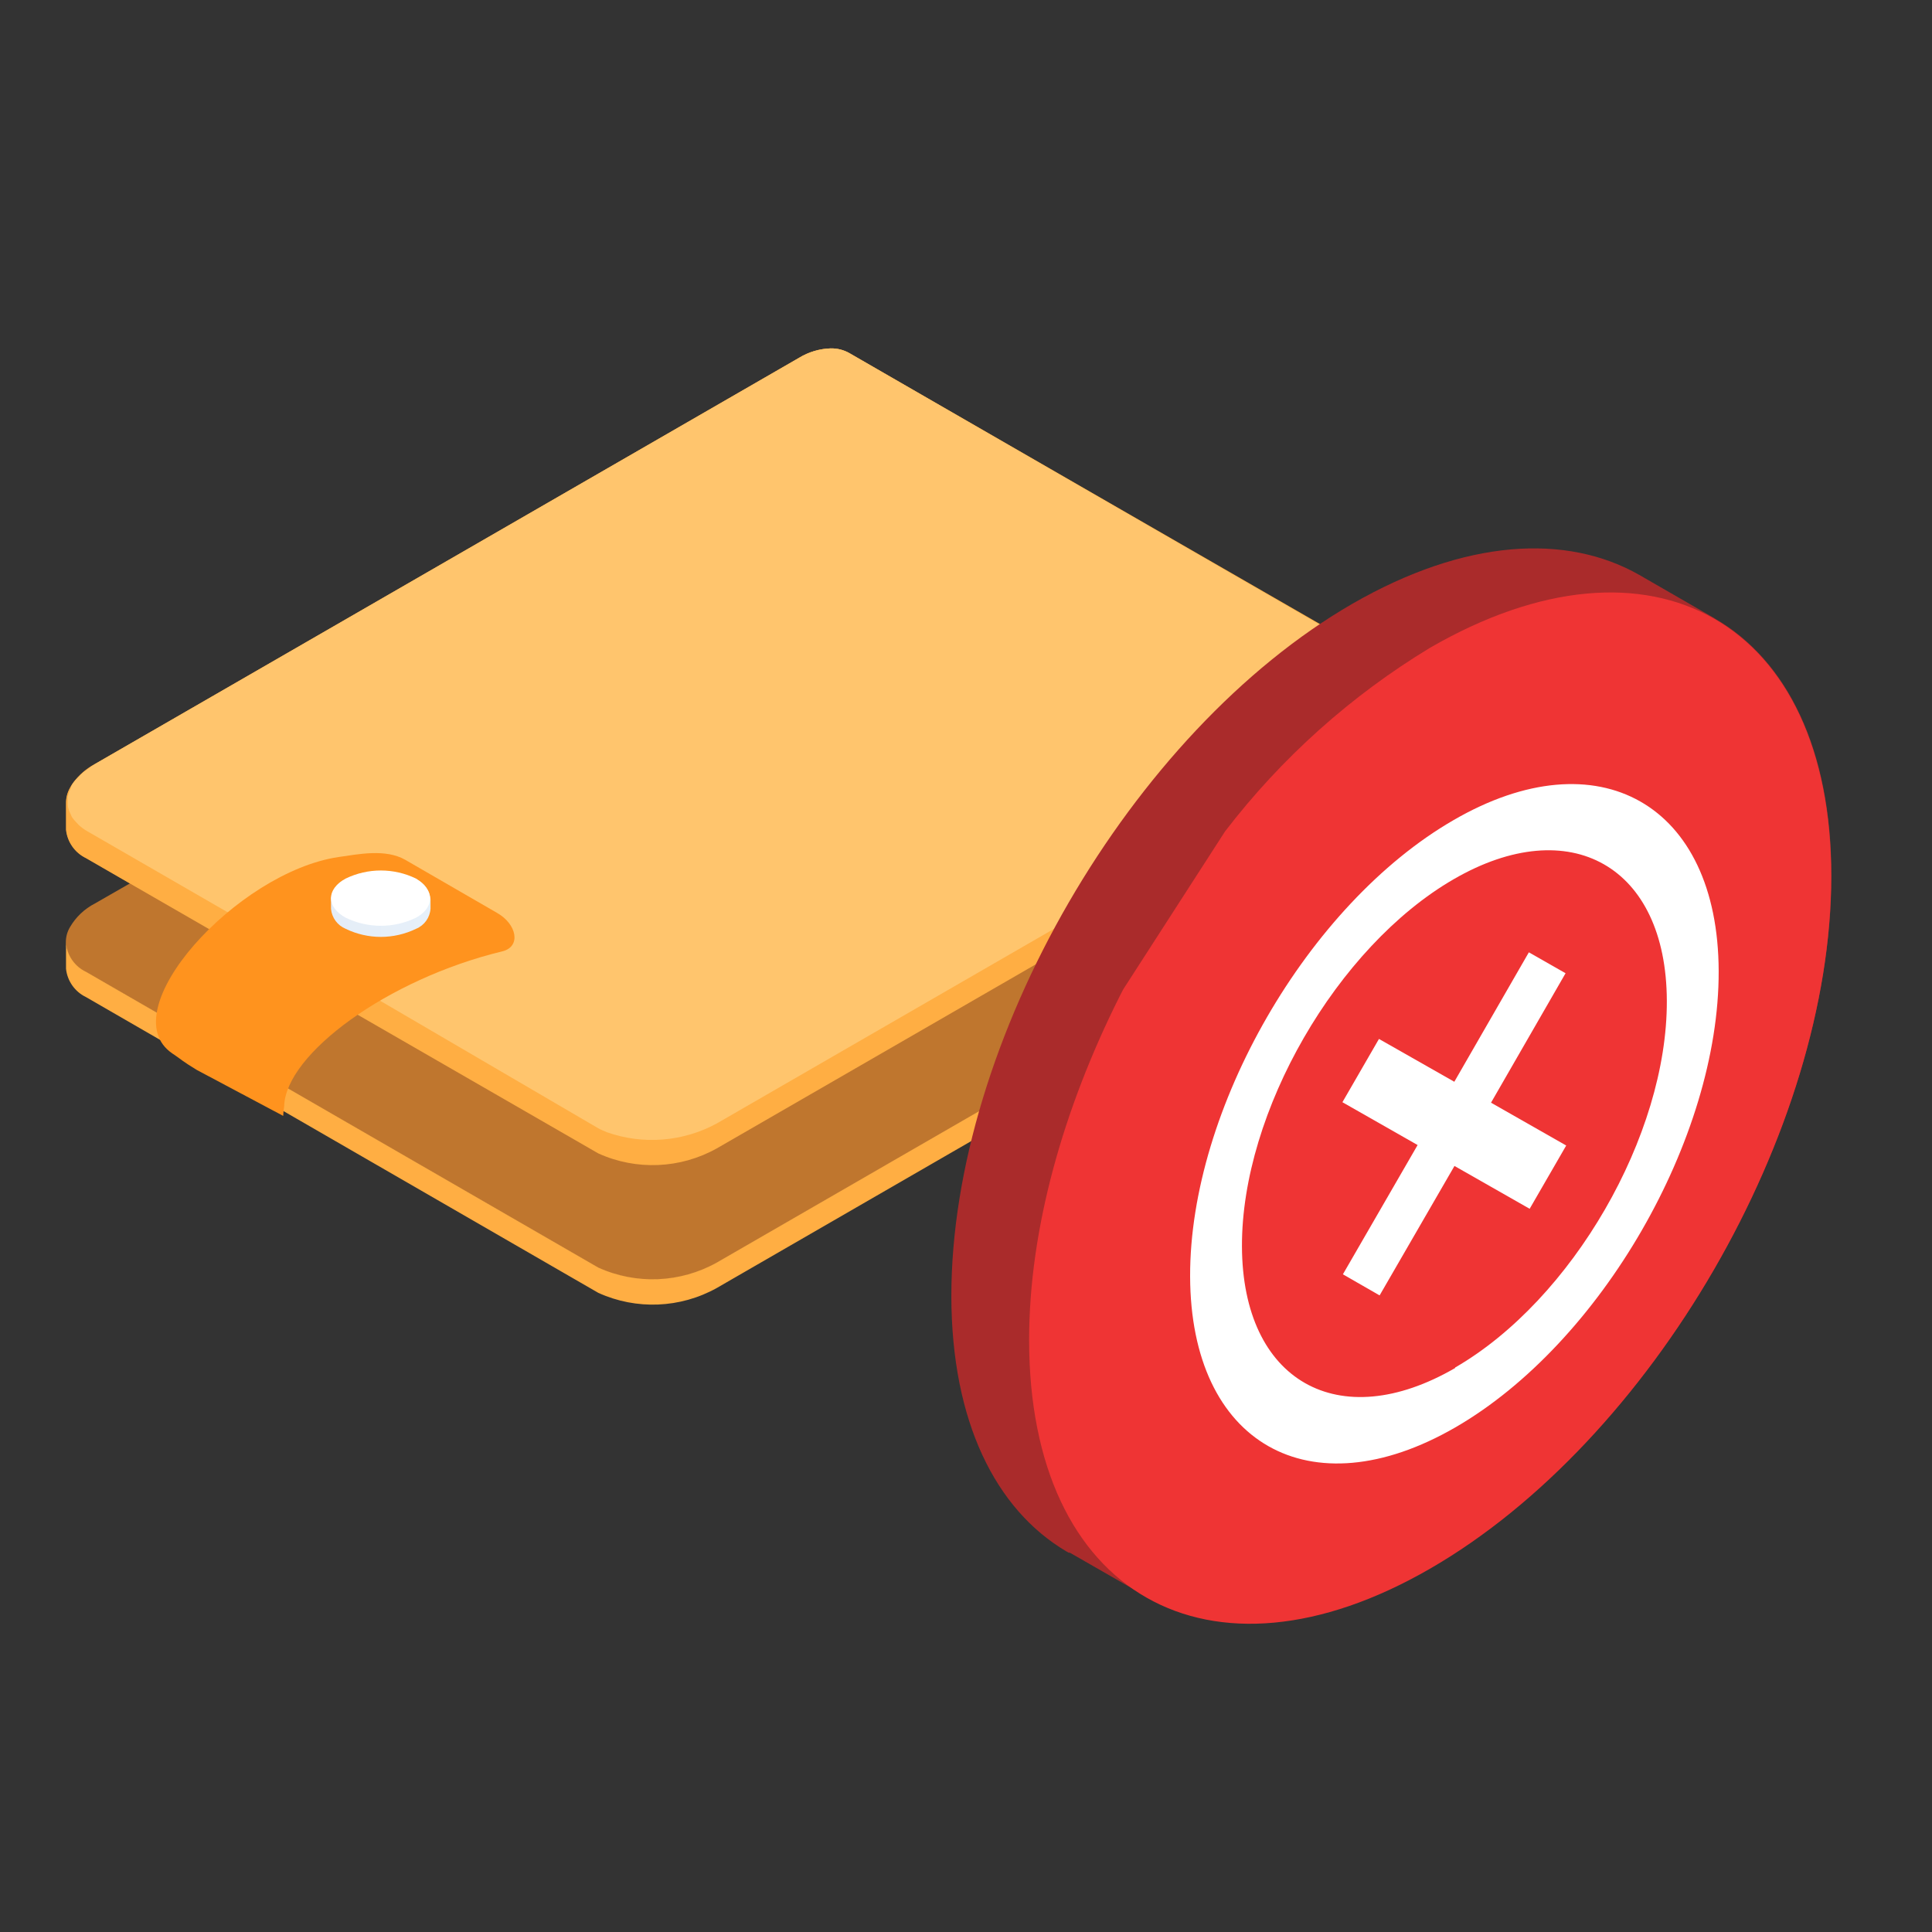 <?xml version="1.0" encoding="UTF-8"?>
<svg width="120px" height="120px" viewBox="0 0 120 120" version="1.1" xmlns="http://www.w3.org/2000/svg" xmlns:xlink="http://www.w3.org/1999/xlink">
    <rect x="0" y="0" width="120" height="120" fill="#333333" stroke="none"/>
    <!-- Generator: sketchtool 49.3 (51167) - http://www.bohemiancoding.com/sketch -->
    <title>49B0EECD-241E-4187-8336-36D99DE1847B</title>
    <desc>Created with sketchtool.</desc>
    <defs>
        <linearGradient x1="-5.74872764e-14%" y1="50%" x2="100%" y2="50%" id="linearGradient-1">
            <stop stop-color="#E5EDF6" offset="0%"></stop>
            <stop stop-color="#E6F0FA" offset="100%"></stop>
        </linearGradient>
    </defs>
    <g id="Symbols" stroke="none" stroke-width="1" fill="none" fill-rule="evenodd">
        <g id="status/failed" fill-rule="nonzero">
            <g id="shiftnow-icons_status-failed" transform="translate(4, 21)">
                <g id="wallet">
                    <path d="M84.26,25.08 L78.11,28.64 L84.26,25.09 L84.26,23.63 C84.26,23.63 86.05,22.55 87.17,23.12 L48.75,0.93 C48.396,0.731 47.996,0.631 47.59,0.64 C46.901,0.662 46.229,0.862 45.64,1.22 L1.89,26.46 C1.248,26.791 0.714,27.297 0.35,27.92 C0.184,28.227 0.101,28.571 0.11,28.92 L0.11,30.54 C0.19,31.302 0.66,31.968 1.35,32.3 L4.07,33.87 L1.89,35.12 C1.248,35.451 0.714,35.957 0.35,36.58 C0.169,36.881 0.079,37.229 0.09,37.58 C0.152,38.372 0.638,39.069 1.36,39.4 L33.16,57.76 C35.523,58.831 38.255,58.716 40.52,57.45 L83.87,32.45 C84.001,32.395 84.128,32.332 84.25,32.26 C86.091,31.074 87.251,29.077 87.37,26.89 C87.37,24.88 86,24.09 84.26,25.08 Z" id="Shape" fill="#BF762E"></path>
                    <path d="M88.64,25.53 C88.651,25.454 88.651,25.376 88.64,25.3 C88.632,25.182 88.612,25.064 88.58,24.95 C88.59,24.907 88.59,24.863 88.58,24.82 C88.555,24.703 88.518,24.589 88.47,24.48 C88.47,24.48 88.47,24.39 88.47,24.36 C88.417,24.24 88.357,24.123 88.29,24.01 L88.29,23.96 C88.106,23.672 87.86,23.43 87.57,23.25 L87.52,23.25 L48.75,0.93 C48.396,0.731 47.996,0.631 47.59,0.64 C46.901,0.662 46.229,0.862 45.64,1.22 L1.89,26.46 C1.368,26.745 0.911,27.137 0.55,27.61 C0.477,27.707 0.413,27.811 0.36,27.92 C0.179,28.221 0.089,28.569 0.1,28.92 L0.1,30.54 C0.18,31.302 0.65,31.968 1.34,32.3 L4.06,33.87 L33.16,50.64 C35.523,51.711 38.255,51.596 40.52,50.33 L77.12,29.21 L78.12,28.64 L84.27,25.08 C84.854,24.674 85.595,24.567 86.27,24.79 C86.299,24.778 86.331,24.778 86.36,24.79 C87.056,25.204 87.446,25.985 87.36,26.79 C87.245,28.973 86.088,30.967 84.25,32.15 L83.86,32.38 L81,34.06 L40.52,57.42 C38.255,58.686 35.523,58.801 33.16,57.73 L1.36,39.37 C0.642,39.036 0.16,38.34 0.1,37.55 L0.1,39.17 C0.18,39.932 0.65,40.598 1.34,40.93 L33.16,59.3 C35.522,60.374 38.253,60.263 40.52,59 L84.22,33.77 C86.816,32.061 88.448,29.223 88.62,26.12 C88.64,25.924 88.647,25.727 88.64,25.53 Z" id="Shape" fill="#FFAE43"></path>
                    <path d="M84.25,23.53 C85.1,22.941 86.176,22.782 87.16,23.1 L48.75,0.93 C48.396,0.731 47.996,0.631 47.59,0.64 C46.901,0.662 46.229,0.862 45.64,1.22 L1.89,26.46 C1.736,26.552 1.589,26.656 1.45,26.77 C1.349,26.834 1.252,26.904 1.16,26.98 C1.068,27.061 0.981,27.148 0.9,27.24 C0.794,27.341 0.694,27.448 0.6,27.56 C0.527,27.657 0.463,27.761 0.41,27.87 C0.41,27.87 0.41,27.87 0.41,27.92 C0.41,27.97 0.33,28.09 0.3,28.17 C0.27,28.25 0.24,28.39 0.21,28.48 C0.205,28.56 0.205,28.64 0.21,28.72 C0.21,28.72 0.21,28.8 0.21,28.84 C0.21,28.88 0.21,28.94 0.21,28.99 C0.215,29.082 0.232,29.172 0.26,29.26 C0.285,29.354 0.322,29.445 0.37,29.53 C0.402,29.612 0.439,29.692 0.48,29.77 C0.557,29.875 0.64,29.975 0.73,30.07 C0.777,30.126 0.827,30.179 0.88,30.23 C1.049,30.389 1.237,30.527 1.44,30.64 L15.61,38.82 L33.16,49.08 C33.32,49.17 33.5,49.24 33.68,49.32 C35.933,50.119 38.42,49.923 40.52,48.78 L75.88,28.37 L84.25,23.53 Z" id="Shape" fill="#FFC56D"></path>
                    <path d="M27.2,38.09 C20.07,39.81 13.74,44.47 13.65,47.71 C13.619,47.909 13.599,48.109 13.59,48.31 L8.23,45.46 C7.37,44.94 7.23,44.79 6.85,44.53 L6.7,44.43 C2.87,41.81 10.7,33.16 17.04,32.23 C18.25,32.06 19.95,31.7 21.18,32.41 L26.87,35.7 C28.11,36.4 28.38,37.8 27.2,38.09 Z" id="Shape" fill="#FF931E"></path>
                    <path d="M22.74,34.87 C22.702,34.311 22.349,33.822 21.83,33.61 C20.45,32.94 18.84,32.94 17.46,33.61 C16.963,33.815 16.618,34.276 16.56,34.81 L16.56,35.46 C16.614,36.006 16.963,36.479 17.47,36.69 C18.85,37.36 20.46,37.36 21.84,36.69 C22.355,36.48 22.704,35.995 22.74,35.44 L22.74,34.87 Z" id="Shape" fill="url(#linearGradient-1)"></path>
                    <path d="M21.84,36 C20.46,36.67 18.85,36.67 17.47,36 C16.26,35.33 16.25,34.24 17.47,33.57 C18.85,32.9 20.46,32.9 21.84,33.57 C23,34.28 23,35.37 21.84,36 Z" id="Shape" fill="#FFFFFF"></path>
                </g>
                <path d="M62.25,75.37 L62.38,75.44 L62.45,75.44 L66.72,77.89 L67.57,78.38 C72.05,80.73 78.14,80.25 84.84,76.38 C98.6,68.44 109.75,49.2 109.75,33.38 C109.75,25.54 107,20.02 102.53,17.43 C102.44,17.36 102.32,17.31 102.21,17.24 L97.82,14.71 C93.29,12.13 87,12.47 80,16.5 C66.24,24.45 55.09,43.68 55.09,59.5 C55.1,67.28 57.83,72.76 62.25,75.37 Z" id="Shape" fill="#AA2B2B"></path>
                <path d="M65.76,40.46 L65.54,40.89 C62.03,47.89 59.92,55.36 59.92,62.23 C59.92,78.02 71.07,84.38 84.83,76.43 C98.59,68.48 109.74,49.25 109.74,33.43 C109.74,17.61 98.59,11.28 84.83,19.23 C79.91,22.207 75.589,26.077 72.09,30.64" id="Shape" fill="#EF3434"></path>
                <polygon id="Shape" fill="#FFFFFF" points="90.96 38.15 93.24 39.45 88.61 47.49 93.28 50.15 91.01 54.08 86.34 51.42 81.69 59.46 79.41 58.15 84.05 50.12 79.38 47.46 81.65 43.53 86.33 46.19"></polygon>
                <path d="M86.28,29.94 C95.28,24.72 102.72,28.94 102.75,39.32 C102.78,49.7 95.43,62.44 86.39,67.66 C77.35,72.88 69.95,68.66 69.92,58.28 C69.89,47.9 77.23,35.17 86.28,29.94 Z M86.38,63.94 C93.65,59.74 99.56,49.52 99.53,41.16 C99.5,32.8 93.53,29.42 86.29,33.61 C79.05,37.8 73.11,48.06 73.14,56.42 C73.17,64.78 79.14,68.17 86.38,63.97 L86.38,63.94 Z" id="Shape" fill="#FFFFFF"></path>
            </g>
        </g>
    </g>
</svg>